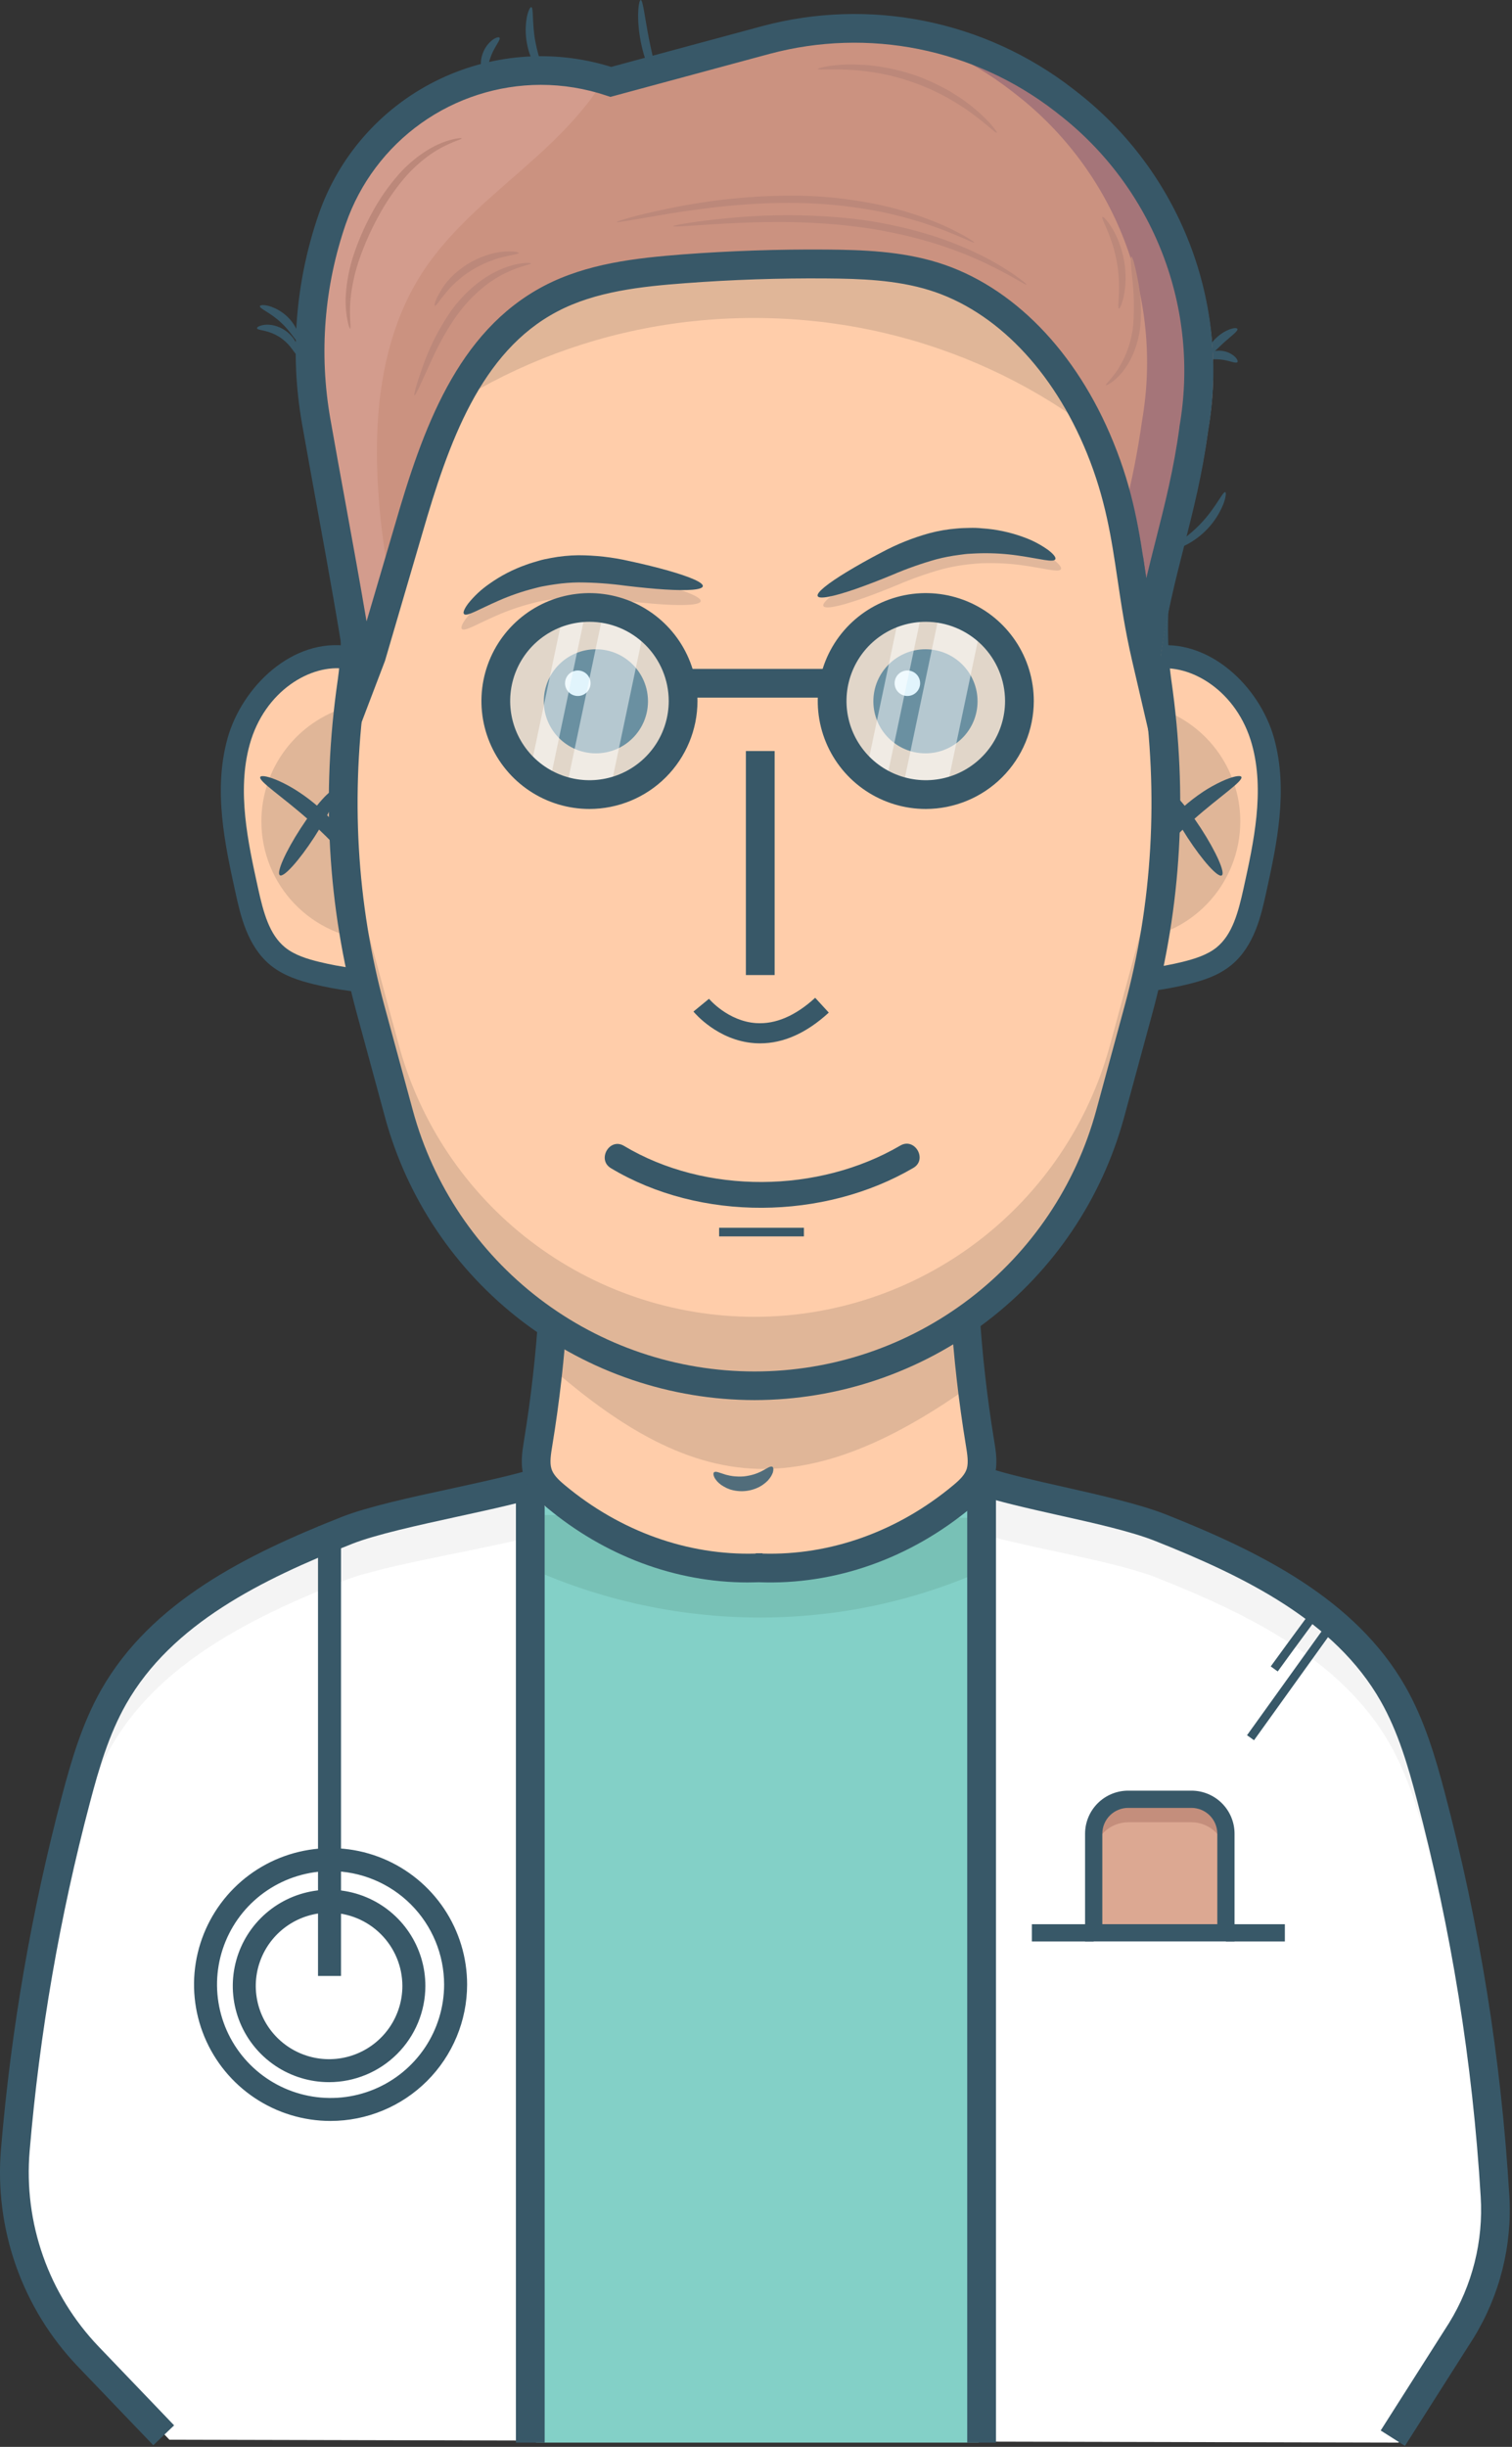 <svg width="251" height="406" viewBox="0 0 251 406" fill="none" xmlns="http://www.w3.org/2000/svg">
  <rect x="0" y="0" width="251" height="406" fill="#333333" stroke="none"/>
  <g clip-path="url(#clip0_7_906)">
    <path
      d="M243.522 387.443L232.17 405.289L28.125 404.813L15.594 391.741C11.259 387.21 7.938 381.809 5.853 375.898C3.767 369.987 2.964 363.7 3.498 357.455C5.153 337.758 8.533 318.242 13.6 299.133C15.141 293.325 16.864 287.497 19.837 282.269C27.825 268.24 43.481 260.621 58.489 254.664C65.394 251.924 82.677 249.356 91.152 246.963C91.74 247.706 92.413 248.377 93.156 248.965C102.91 257.104 114.983 261.354 126.946 260.854C138.909 261.331 150.982 257.104 160.731 248.965C161.637 248.263 162.427 247.424 163.074 246.477C170.709 248.998 186.155 251.243 193.528 254.188C208.549 260.144 224.206 267.764 232.18 281.793C235.153 287.034 236.875 292.848 238.417 298.657C244.176 320.389 247.755 342.64 249.101 365.08C249.583 372.929 247.635 380.737 243.522 387.443Z"
      fill="white" />
    <path
      d="M12.168 306.759C13.71 300.95 15.432 295.123 18.405 289.895C26.393 275.866 42.05 268.247 57.057 262.29C63.962 259.55 81.246 256.981 89.721 254.589C90.309 255.332 90.981 256.004 91.725 256.591C101.478 264.73 113.551 268.98 125.514 268.48C137.477 268.957 149.55 264.73 159.299 256.591C160.205 255.889 160.996 255.05 161.642 254.103C169.277 256.624 184.724 258.868 192.096 261.813C207.118 267.77 222.774 275.39 230.748 289.419C233.721 294.66 235.444 300.474 236.985 306.283C242.517 327.185 246.032 348.567 247.483 370.137C247.723 367.976 247.779 365.798 247.65 363.628C246.304 341.188 242.725 318.937 236.966 297.205C235.425 291.396 233.702 285.568 230.729 280.341C222.741 266.312 207.084 258.692 192.077 252.736C184.704 249.805 169.248 247.546 161.623 245.025C160.977 245.972 160.187 246.811 159.28 247.513C149.531 255.652 137.458 259.903 125.495 259.402C113.532 259.879 101.459 255.652 91.706 247.513C90.962 246.926 90.29 246.254 89.701 245.511C81.227 247.894 63.933 250.472 57.038 253.212C42.021 259.169 26.365 266.788 18.386 280.817C15.413 286.059 13.691 291.873 12.149 297.681C7.088 316.799 3.714 336.322 2.066 356.027C1.835 358.772 1.858 361.532 2.138 364.271C3.816 344.848 7.172 325.606 12.168 306.759Z"
      fill="#F4F4F4" />
    <path
      d="M233.229 405.834L229.202 403.279L240.554 385.434C244.424 379.16 246.258 371.844 245.803 364.49C244.463 342.208 240.908 320.114 235.191 298.534C233.759 293.088 232.094 287.341 229.188 282.237C221.624 268.952 206.707 261.613 191.719 255.666C187.797 254.108 181.584 252.707 175.576 251.377C170.494 250.234 165.693 249.152 162.181 247.97L163.703 243.453C166.977 244.553 171.663 245.611 176.626 246.726C182.829 248.123 189.209 249.586 193.48 251.258C209.279 257.529 225.046 265.339 233.339 279.902C236.527 285.501 238.35 291.815 239.81 297.333C245.6 319.215 249.198 341.617 250.551 364.209C251.069 372.549 248.99 380.845 244.601 387.959L233.229 405.834Z"
      fill="#385868" />
    <path
      d="M25.448 405.728L12.917 392.657C8.35 387.881 4.851 382.19 2.653 375.961C0.455 369.732 -0.393 363.108 0.167 356.527C1.837 336.692 5.24 317.039 10.336 297.795C11.796 292.296 13.614 285.963 16.806 280.364C25.1 265.801 40.861 257.967 56.666 251.72C60.927 250.028 68.118 248.456 75.095 246.955C80.711 245.725 86.017 244.572 89.305 243.462L90.828 247.979C87.292 249.166 81.866 250.362 76.116 251.611C69.335 253.093 62.325 254.627 58.427 256.171C43.424 262.089 28.521 269.433 20.953 282.718C18.047 287.822 16.391 293.569 14.95 299.015C9.925 317.988 6.568 337.362 4.92 356.918C4.418 362.826 5.179 368.774 7.154 374.366C9.128 379.958 12.271 385.068 16.372 389.355L28.903 402.426L25.448 405.728Z"
      fill="#385868" />
    <path d="M220.579 269.022L207.013 287.916L208.176 288.749L221.743 269.855L220.579 269.022Z" fill="#385868" />
    <path
      d="M212.109 277.337L210.95 276.499C213.231 273.354 214.233 272 215.201 270.685C216.17 269.37 217.167 268.026 219.439 264.891L220.598 265.729C218.322 268.865 217.32 270.223 216.351 271.533C215.383 272.844 214.385 274.197 212.109 277.337Z"
      fill="#385868" />
    <path d="M162.472 405.291V250.434L88.986 249.944V405.291H162.472Z" fill="#83D0C7" />
    <path d="M56.608 253.264H52.791V327.86H56.608V253.264Z" fill="#385868" />
    <path
      d="M54.628 345.481C51.467 345.481 48.376 344.545 45.747 342.791C43.118 341.037 41.069 338.544 39.859 335.627C38.65 332.71 38.333 329.5 38.95 326.404C39.567 323.307 41.089 320.462 43.325 318.23C45.56 315.997 48.409 314.477 51.509 313.861C54.611 313.245 57.825 313.561 60.746 314.769C63.667 315.978 66.163 318.023 67.92 320.649C69.676 323.274 70.614 326.36 70.614 329.518C70.609 333.75 68.923 337.807 65.926 340.8C62.929 343.793 58.866 345.476 54.628 345.481ZM54.628 317.366C52.222 317.366 49.869 318.079 47.868 319.414C45.867 320.75 44.307 322.647 43.386 324.868C42.465 327.088 42.224 329.531 42.694 331.888C43.163 334.245 44.322 336.411 46.024 338.11C47.726 339.81 49.894 340.967 52.254 341.436C54.615 341.905 57.062 341.664 59.285 340.744C61.508 339.825 63.409 338.267 64.746 336.269C66.083 334.271 66.797 331.921 66.797 329.518C66.793 326.296 65.51 323.208 63.228 320.93C60.947 318.652 57.855 317.37 54.628 317.366Z"
      fill="#385868" />
    <path
      d="M54.876 351.92C50.393 351.92 46.011 350.592 42.284 348.105C38.556 345.618 35.651 342.083 33.935 337.947C32.22 333.811 31.771 329.26 32.645 324.869C33.52 320.478 35.679 316.445 38.849 313.279C42.019 310.114 46.057 307.958 50.454 307.085C54.851 306.212 59.409 306.66 63.55 308.373C67.692 310.086 71.232 312.987 73.723 316.71C76.213 320.432 77.543 324.808 77.543 329.285C77.537 335.286 75.146 341.04 70.897 345.283C66.647 349.527 60.886 351.913 54.876 351.92ZM54.876 310.462C51.148 310.462 47.504 311.566 44.404 313.634C41.305 315.703 38.889 318.642 37.462 322.082C36.036 325.521 35.662 329.306 36.39 332.957C37.117 336.608 38.912 339.962 41.548 342.594C44.184 345.227 47.543 347.02 51.199 347.746C54.855 348.472 58.645 348.1 62.09 346.675C65.534 345.25 68.478 342.837 70.549 339.742C72.62 336.647 73.725 333.008 73.725 329.285C73.72 324.294 71.732 319.51 68.199 315.981C64.665 312.452 59.874 310.467 54.876 310.462Z"
      fill="#385868" />
    <path
      d="M203.51 303.313V319.749H181.56V303.309C181.56 301.792 182.163 300.338 183.237 299.265C184.311 298.193 185.767 297.59 187.286 297.59H197.784C198.537 297.59 199.282 297.739 199.976 298.026C200.672 298.314 201.303 298.735 201.835 299.267C202.367 299.799 202.788 300.429 203.076 301.124C203.363 301.818 203.511 302.562 203.51 303.313Z"
      fill="#DCA892" />
    <path
      d="M197.784 297.596H187.286C185.767 297.596 184.311 298.199 183.237 299.271C182.163 300.343 181.56 301.798 181.56 303.315V308.08C181.56 306.563 182.163 305.109 183.237 304.036C184.311 302.964 185.767 302.361 187.286 302.361H197.784C199.303 302.361 200.759 302.964 201.833 304.036C202.907 305.109 203.51 306.563 203.51 308.08V303.315C203.51 301.798 202.907 300.343 201.833 299.271C200.759 298.199 199.303 297.596 197.784 297.596Z"
      fill="#C48E7C" />
    <path d="M213.293 319.278H203.51V322.137H213.293V319.278Z" fill="#385868" />
    <path d="M181.56 319.278H171.3V322.137H181.56V319.278Z" fill="#385868" />
    <path
      d="M204.942 322.131H180.128V304.262C180.128 302.366 180.882 300.548 182.224 299.207C183.567 297.867 185.388 297.114 187.286 297.114H197.784C199.682 297.114 201.503 297.867 202.846 299.207C204.188 300.548 204.942 302.366 204.942 304.262V322.131ZM182.991 319.272H202.079V304.262C202.079 303.124 201.626 302.033 200.821 301.229C200.015 300.425 198.923 299.973 197.784 299.973H187.286C186.147 299.973 185.055 300.425 184.249 301.229C183.444 302.033 182.991 303.124 182.991 304.262V319.272Z"
      fill="#385868" />
    <path
      d="M161.041 251.85V261.504C151.685 265.372 141.746 267.645 131.637 268.228C117.546 269.055 103.451 266.673 90.417 261.261V251.373L161.041 251.85Z"
      fill="#78C1B6" />
    <path
      d="M191.562 110.039C199.798 108.729 207.447 115.915 209.695 123.944C211.942 131.974 210.139 140.494 208.354 148.628C207.471 152.646 206.407 156.972 203.224 159.588C201.396 161.085 199.077 161.833 196.777 162.39C192.942 163.329 189.015 163.844 185.067 163.925"
      fill="#FFCDAA" />
    <path
      d="M205.896 136.286C205.897 141.391 203.921 146.297 200.383 149.98C196.844 153.663 192.016 155.837 186.909 156.047L191.586 117.277C195.711 118.469 199.338 120.968 201.919 124.396C204.5 127.824 205.896 131.997 205.896 136.286Z"
      fill="#E0B698" />
    <path
      d="M185.105 164.878L185.029 161.066C188.828 160.991 192.608 160.5 196.3 159.603C198.209 159.126 200.399 158.478 201.983 157.182C204.584 155.047 205.548 151.44 206.464 147.289C208.115 139.784 209.981 131.278 207.829 123.52C205.357 114.604 197.612 110.073 191.858 110.992L191.256 107.228C200.728 105.722 209.146 113.985 211.508 122.505C213.894 131.173 211.938 140.17 210.191 148.109C209.37 151.854 208.239 156.982 204.408 160.132C202.232 161.919 199.545 162.743 197.202 163.31C193.24 164.273 189.183 164.798 185.105 164.878Z"
      fill="#385868" />
    <path
      d="M196.343 133.981C195.274 134.945 194.276 135.985 193.356 137.092C192.609 137.993 191.931 138.949 191.328 139.951C190.307 141.681 189.954 142.896 190.254 143.092C190.913 143.502 193.862 139.789 198.147 135.982C202.432 132.175 206.412 129.611 206.073 128.91C205.911 128.586 204.641 128.81 202.833 129.639C201.767 130.13 200.74 130.7 199.76 131.345C198.559 132.141 197.417 133.022 196.343 133.981Z"
      fill="#385868" />
    <path
      d="M202.82 145.256C203.446 144.851 201.9 141.359 199.368 137.456C196.836 133.553 194.276 130.718 193.65 131.123C193.024 131.528 194.569 135.02 197.101 138.923C199.634 142.826 202.194 145.661 202.82 145.256Z"
      fill="#385868" />
    <path
      d="M57.739 110.039C49.503 108.729 41.854 115.915 39.606 123.944C37.359 131.974 39.163 140.494 40.947 148.628C41.83 152.646 42.894 156.972 46.077 159.588C47.905 161.085 50.224 161.833 52.524 162.39C56.353 163.328 60.273 163.842 64.215 163.925"
      fill="#FFCDAA" />
    <path
      d="M43.391 136.286C43.39 141.391 45.366 146.297 48.904 149.98C52.443 153.663 57.271 155.837 62.378 156.047L57.701 117.277C53.576 118.469 49.949 120.968 47.368 124.396C44.787 127.824 43.391 131.997 43.391 136.286Z"
      fill="#E0B698" />
    <path
      d="M64.181 164.879C60.102 164.798 56.044 164.271 52.08 163.306C49.737 162.735 47.05 161.915 44.874 160.128C41.057 156.983 39.912 151.851 39.091 148.105C37.349 140.166 35.369 131.17 37.774 122.502C40.16 113.981 48.554 105.718 58.026 107.224L57.425 110.989C51.67 110.074 43.925 114.601 41.453 123.517C39.301 131.27 41.172 139.78 42.818 147.286C43.729 151.436 44.698 155.043 47.299 157.178C48.883 158.479 51.064 159.132 52.982 159.599C56.674 160.498 60.454 160.991 64.253 161.067L64.181 164.879Z"
      fill="#385868" />
    <path
      d="M52.968 133.981C54.037 134.945 55.035 135.985 55.955 137.092C56.702 137.993 57.38 138.949 57.983 139.951C59.004 141.681 59.357 142.896 59.057 143.092C58.398 143.502 55.449 139.789 51.164 135.982C46.879 132.175 42.87 129.616 43.209 128.92C43.371 128.596 44.641 128.82 46.449 129.649C47.515 130.139 48.543 130.71 49.522 131.355C50.733 132.146 51.884 133.024 52.968 133.981Z"
      fill="#385868" />
    <path
      d="M52.182 138.895C54.714 134.993 56.259 131.501 55.633 131.096C55.007 130.691 52.447 133.526 49.915 137.429C47.383 141.331 45.837 144.824 46.463 145.228C47.089 145.634 49.649 142.798 52.182 138.895Z"
      fill="#385868" />
    <path
      d="M159.938 195.923C159.402 210.475 160.32 225.045 162.677 239.415C162.949 241.064 163.236 242.803 162.754 244.385C162.277 246.044 161.007 247.211 159.786 248.231C149.875 256.499 137.573 260.744 125.428 260.096H126.574C114.424 260.744 102.123 256.499 92.216 248.231C90.995 247.211 89.749 246.039 89.248 244.385C88.771 242.803 89.057 241.05 89.324 239.415C91.682 225.045 92.6 210.475 92.063 195.923"
      fill="#FFCDAA" />
    <path
      d="M161.723 229.528C160.107 230.662 158.474 231.774 156.823 232.863C147.026 239.235 136.046 244.343 124.727 243.676C111.915 242.923 100.705 235.041 90.446 226.044C90.624 220.939 90.616 215.831 90.422 210.719H161.594C161.353 216.975 161.395 223.244 161.723 229.528Z"
      fill="#E0B698" />
    <path
      d="M124.107 262.566C112.177 262.566 100.395 258.186 90.704 250.081C89.167 248.799 87.65 247.303 86.981 245.091C86.342 242.98 86.686 240.889 86.981 239.049C89.314 224.834 90.222 210.423 89.692 196.028L94.464 195.852C95.004 210.562 94.075 225.29 91.691 239.816C91.462 241.213 91.214 242.675 91.543 243.71C91.835 244.663 92.608 245.458 93.757 246.416C102.967 254.103 114.186 258.105 125.443 257.777V257.729H126.588V257.777C137.85 258.115 149.063 254.103 158.273 246.416C159.423 245.463 160.182 244.667 160.487 243.71C160.807 242.656 160.568 241.213 160.339 239.816C157.95 225.29 157.017 210.563 157.553 195.852L162.324 196.028C161.794 210.423 162.702 224.834 165.035 239.049C165.34 240.893 165.684 242.98 165.035 245.091C164.367 247.303 162.849 248.794 161.313 250.081C151.087 258.615 138.57 263.018 126.001 262.532C125.371 262.537 124.736 262.566 124.107 262.566Z"
      fill="#385868" />
    <path
      d="M123.486 244.972C124.082 244.905 124.67 244.782 125.242 244.605C125.495 244.505 125.758 244.434 125.977 244.319C126.087 244.267 126.211 244.229 126.311 244.172L126.612 244.015C127.38 243.609 127.9 243.209 128.215 243.376C128.363 243.457 128.416 243.667 128.368 244.01C128.343 244.214 128.282 244.413 128.187 244.596C128.079 244.843 127.939 245.076 127.771 245.287C127.679 245.405 127.579 245.527 127.471 245.654C127.353 245.776 127.229 245.892 127.099 246.002C126.813 246.249 126.503 246.466 126.173 246.65C125.415 247.061 124.581 247.316 123.721 247.398C122.862 247.48 121.995 247.387 121.172 247.126C120.813 247.003 120.467 246.844 120.141 246.65C119.992 246.567 119.847 246.476 119.707 246.378C119.577 246.277 119.454 246.177 119.34 246.078C119.134 245.902 118.953 245.7 118.8 245.477C118.672 245.316 118.574 245.134 118.509 244.939C118.395 244.61 118.409 244.396 118.538 244.286C118.815 244.062 119.402 244.358 120.237 244.61L120.561 244.71C120.671 244.744 120.8 244.758 120.919 244.791C121.153 244.863 121.425 244.882 121.692 244.934C122.288 245.003 122.888 245.016 123.486 244.972Z"
      fill="#516D7B" />
    <path
      d="M125.538 39.495C133.474 39.914 142.688 40.143 150.605 39.242C157.338 38.475 165.087 33.958 171.739 36.34C174.822 37.441 177.346 39.933 179.665 42.487C184.523 47.834 188.98 53.924 191.323 61.115C196.639 77.469 190.135 95.825 192.53 113.056L192.564 113.29C195.243 131.403 194.181 149.873 189.443 167.561L184.738 184.864C181.218 197.804 173.531 209.228 162.864 217.372C152.197 225.517 139.142 229.929 125.715 229.929C112.287 229.929 99.232 225.517 88.565 217.372C77.898 209.228 70.212 197.804 66.691 184.864L61.986 167.561C57.25 149.868 56.191 131.393 58.875 113.275L58.908 113.042C61.294 95.82 54.8 77.465 60.116 61.101C62.459 53.896 66.921 47.825 71.773 42.473C74.093 39.919 76.622 37.432 79.7 36.326C86.352 33.943 94.101 38.461 100.834 39.228C108.751 40.129 117.97 39.9 125.901 39.481"
      fill="#FFCDAA" />
    <path
      d="M191.643 97.34C192.082 88.286 193.427 79.147 192.869 70.355C192.425 79.299 191.094 88.434 191.643 97.34Z"
      fill="#E0B698" />
    <path
      d="M57.634 70.355C57.071 79.147 58.422 88.282 58.861 97.34C59.41 88.434 58.078 79.299 57.634 70.355Z"
      fill="#E0B698" />
    <path
      d="M188.966 156.124L184.261 173.427C180.741 186.367 173.054 197.79 162.387 205.935C151.72 214.079 138.665 218.492 125.238 218.492C111.81 218.492 98.755 214.079 88.088 205.935C77.421 197.79 69.735 186.367 66.214 173.427L61.509 156.124C58.892 146.447 57.398 136.502 57.057 126.484C56.569 139.69 58.069 152.894 61.509 165.655L66.214 182.957C69.735 195.897 77.421 207.321 88.088 215.465C98.755 223.61 111.81 228.022 125.238 228.022C138.665 228.022 151.72 223.61 162.387 215.465C173.054 207.321 180.741 195.897 184.261 182.957L188.966 165.655C192.405 152.894 193.906 139.69 193.418 126.484C193.077 136.502 191.584 146.447 188.966 156.124Z"
      fill="#E0B698" />
    <path
      d="M192.063 80.938C175.452 63.612 151.631 52.761 125.171 52.761C98.582 52.761 74.66 63.721 58.045 81.181C58.002 75.635 58.489 70.183 60.192 64.941C62.535 57.736 66.997 51.661 71.855 46.319C74.174 43.765 76.703 41.273 79.781 40.172C86.433 37.789 94.177 42.307 100.915 43.074C108.779 43.97 117.927 43.751 125.82 43.336C137.315 43.965 148.997 44.556 160.177 41.387C160.759 41.22 161.341 41.044 161.919 40.858C163.768 40.271 165.723 40.091 167.649 40.331C169.575 40.57 171.426 41.223 173.075 42.245C174.952 43.5 176.701 44.937 178.296 46.533C181.025 49.226 183.903 51.97 185.974 55.43C190.397 62.816 191.943 72.147 192.063 80.938Z"
      fill="#E0B698" />
    <path
      d="M95.709 99.117C94.417 99.131 93.127 99.231 91.849 99.417C91.224 99.493 90.622 99.617 90.021 99.717C89.42 99.817 88.847 99.96 88.284 100.118C86.269 100.631 84.302 101.312 82.4 102.152C79.108 103.582 77.118 104.845 76.674 104.359C76.469 104.135 76.698 103.515 77.371 102.615C78.357 101.383 79.516 100.3 80.811 99.398C82.73 98.024 84.837 96.932 87.067 96.158C87.692 95.919 88.356 95.743 89.028 95.538C89.701 95.333 90.408 95.19 91.128 95.062C92.615 94.778 94.124 94.627 95.638 94.609C98.48 94.611 101.313 94.93 104.084 95.562C106.56 96.091 108.727 96.634 110.559 97.153C114.214 98.192 116.424 99.141 116.319 99.751C116.214 100.361 113.818 100.523 110.025 100.289C108.116 100.175 105.868 99.946 103.416 99.655C100.862 99.306 98.287 99.126 95.709 99.117Z"
      fill="#E1B79B" />
    <path
      d="M156.369 94.452C157.624 94.121 158.899 93.874 160.187 93.713C160.807 93.618 161.423 93.58 162.029 93.518C162.635 93.456 163.226 93.437 163.809 93.442C165.884 93.402 167.959 93.534 170.012 93.837C173.567 94.347 175.824 95.029 176.125 94.438C176.263 94.166 175.877 93.632 174.989 92.942C173.71 92.016 172.303 91.279 170.814 90.754C168.597 89.94 166.275 89.449 163.918 89.296C163.25 89.234 162.563 89.239 161.862 89.225C161.16 89.21 160.43 89.253 159.714 89.329C158.206 89.453 156.711 89.71 155.248 90.097C152.508 90.854 149.863 91.915 147.36 93.261C145.117 94.428 143.175 95.529 141.543 96.516C138.298 98.488 136.423 99.989 136.685 100.552C136.948 101.114 139.305 100.633 142.889 99.394C144.678 98.779 146.802 97.964 149.092 97.011C151.458 95.999 153.89 95.144 156.369 94.452Z"
      fill="#E1B79B" />
    <path
      d="M154.332 88.458C155.795 88.073 157.29 87.818 158.798 87.695C159.528 87.619 160.23 87.61 160.945 87.591C161.661 87.572 162.334 87.591 163.002 87.662C165.352 87.814 167.667 88.302 169.878 89.111C171.368 89.636 172.774 90.373 174.054 91.298C174.941 91.984 175.328 92.523 175.189 92.794C174.889 93.385 172.632 92.704 169.077 92.194C167.023 91.891 164.948 91.758 162.873 91.798C162.291 91.798 161.699 91.851 161.093 91.875C160.487 91.898 159.872 91.975 159.251 92.07C157.964 92.23 156.688 92.475 155.434 92.804C152.951 93.5 150.516 94.36 148.147 95.377C145.861 96.33 143.738 97.131 141.944 97.76C138.351 98.994 135.998 99.475 135.74 98.913C135.483 98.351 137.353 96.85 140.598 94.877C142.23 93.89 144.172 92.79 146.415 91.622C148.927 90.275 151.582 89.213 154.332 88.458Z"
      fill="#385868" />
    <path
      d="M96.062 96.639C94.77 96.654 93.481 96.754 92.202 96.94C91.577 97.016 90.976 97.14 90.374 97.24C89.773 97.34 89.201 97.483 88.637 97.64C86.623 98.154 84.655 98.834 82.754 99.675C79.461 101.105 77.471 102.367 77.027 101.881C76.822 101.657 77.051 101.038 77.724 100.137C78.71 98.905 79.869 97.822 81.165 96.921C83.083 95.546 85.19 94.455 87.421 93.68C88.046 93.442 88.709 93.266 89.382 93.061C90.055 92.856 90.761 92.713 91.481 92.584C92.968 92.301 94.477 92.15 95.991 92.132C98.833 92.133 101.666 92.453 104.437 93.085C106.914 93.614 109.08 94.157 110.912 94.676C114.568 95.715 116.777 96.663 116.672 97.273C116.567 97.883 114.172 98.045 110.378 97.812C108.469 97.697 106.222 97.469 103.769 97.178C101.215 96.829 98.64 96.649 96.062 96.639Z"
      fill="#385868" />
    <path
      d="M125.252 232.311C111.308 232.287 97.758 227.693 86.683 219.234C75.607 210.775 67.618 198.92 63.943 185.488L59.238 168.185C54.399 150.439 53.33 131.85 56.05 112.937L56.084 112.713C57.081 105.565 56.465 97.964 55.869 90.621C55.053 80.557 54.213 70.13 57.386 60.376C59.496 53.895 63.356 47.7 69.55 40.886C72.055 38.122 74.89 35.363 78.435 34.095C83.508 32.275 88.99 33.862 93.815 35.263C96.045 35.984 98.33 36.523 100.648 36.874C108.894 37.827 118.571 37.469 125.185 37.121H125.319C131.932 37.469 141.615 37.812 149.856 36.874C152.173 36.523 154.459 35.984 156.689 35.263C161.508 33.862 166.977 32.275 172.064 34.095C175.605 35.363 178.434 38.122 180.959 40.886C187.162 47.7 191.013 53.895 193.122 60.376C196.3 70.145 195.456 80.557 194.64 90.621C194.043 97.969 193.427 105.565 194.425 112.717L194.458 112.941C197.178 131.85 196.114 150.439 191.285 168.185L186.58 185.488C182.904 198.922 174.912 210.78 163.832 219.24C152.753 227.699 139.199 232.291 125.252 232.311ZM83.469 38.032C82.305 38.021 81.147 38.213 80.048 38.599C77.629 39.466 75.515 41.424 73.081 44.102C67.355 50.402 63.814 56.044 61.925 61.863C59.061 70.726 59.81 80.209 60.627 90.254C61.242 97.879 61.877 105.717 60.813 113.389L60.779 113.632C58.15 131.898 59.181 149.848 63.833 166.956L68.538 184.258C71.921 196.692 79.308 207.669 89.559 215.495C99.809 223.321 112.354 227.561 125.257 227.561C138.16 227.561 150.704 223.321 160.954 215.495C171.205 207.669 178.592 196.692 181.975 184.258L186.68 166.956C191.333 149.839 192.363 131.902 189.734 113.637L189.701 113.389C188.632 105.722 189.271 97.859 189.887 90.259C190.698 80.218 191.466 70.721 188.589 61.867C186.68 56.049 183.154 50.407 177.432 44.107C174.999 41.429 172.885 39.471 170.465 38.603C166.834 37.303 162.558 38.546 158.03 39.857C155.538 40.656 152.985 41.247 150.395 41.625C141.877 42.578 132.028 42.258 125.247 41.906C118.466 42.258 108.622 42.592 100.099 41.625C97.51 41.248 94.956 40.656 92.464 39.857C89.31 38.918 86.261 38.032 83.469 38.032Z"
      fill="#385868" />
    <path
      d="M106.369 6.924C105.611 3.112 105.992 -0.014 106.369 4.88385e-05C106.746 0.014 107.047 3.021 107.772 6.648C108.498 10.274 109.376 13.171 108.994 13.319C108.612 13.467 107.109 10.717 106.369 6.924Z"
      fill="#385868" />
    <path
      d="M80.196 8.711C80.526 7.869 81.082 7.133 81.804 6.586C82.372 6.186 82.816 6.11 82.925 6.257C83.154 6.596 82.143 7.654 81.527 9.25C80.912 10.846 80.859 12.29 80.463 12.376C80.277 12.409 80.014 12.047 79.886 11.366C79.742 10.469 79.849 9.551 80.196 8.711Z"
      fill="#385868" />
    <path
      d="M87.463 7.125C87.2 5.708 87.2 4.254 87.463 2.836C87.688 1.759 88.012 1.149 88.198 1.187C88.604 1.273 88.303 3.827 88.862 6.858C89.42 9.889 90.537 12.19 90.183 12.41C90.021 12.51 89.506 12.047 88.928 11.114C88.201 9.884 87.704 8.533 87.463 7.125Z"
      fill="#385868" />
    <path
      d="M199.464 86.728C201.85 84.192 203 81.524 203.396 81.662C203.572 81.724 203.515 82.496 203.081 83.649C201.864 86.66 199.574 89.114 196.653 90.54C195.532 91.059 194.744 91.174 194.692 91.016C194.52 90.621 197.102 89.277 199.464 86.728Z"
      fill="#385868" />
    <path
      d="M202.804 58.212C203.594 58.297 204.34 58.619 204.942 59.136C205.391 59.546 205.524 59.928 205.419 60.09C205.138 60.38 204.059 59.799 202.656 59.656C201.253 59.513 200.075 59.775 199.869 59.422C199.779 59.256 199.998 58.917 200.533 58.627C201.231 58.264 202.023 58.12 202.804 58.212Z"
      fill="#385868" />
    <path
      d="M202.017 55.963C202.663 55.365 203.422 54.901 204.25 54.6C204.894 54.386 205.338 54.395 205.414 54.572C205.567 54.948 204.307 55.801 202.981 57.021C201.654 58.241 200.666 59.404 200.309 59.208C200.142 59.113 200.175 58.67 200.447 58.055C200.825 57.26 201.359 56.549 202.017 55.963Z"
      fill="#385868" />
    <path
      d="M46.621 53.5C44.918 51.894 43.057 51.199 43.147 50.798C43.19 50.617 43.748 50.546 44.612 50.765C45.725 51.087 46.747 51.664 47.598 52.45C48.449 53.236 49.104 54.209 49.513 55.292C49.799 56.13 49.771 56.693 49.594 56.75C49.193 56.874 48.358 55.073 46.621 53.5Z"
      fill="#385868" />
    <path
      d="M46.492 55.982C46.062 55.707 45.609 55.471 45.137 55.276C44.745 55.121 44.341 54.995 43.93 54.9C43.214 54.733 42.713 54.681 42.67 54.476C42.627 54.271 43.099 53.999 43.992 53.89C44.512 53.846 45.036 53.89 45.543 54.019C46.795 54.337 47.901 55.073 48.678 56.106C48.991 56.522 49.233 56.987 49.394 57.483C49.656 58.336 49.537 58.912 49.36 58.912C49.184 58.912 48.912 58.507 48.482 57.912C48.236 57.574 47.964 57.255 47.671 56.959C47.308 56.598 46.913 56.272 46.492 55.982Z"
      fill="#385868" />
    <path
      d="M200.561 71.244C198.653 85.34 194.535 94.952 192.64 109.047C189.577 95.89 190.135 86.808 185.005 74.261C179.875 61.714 170.551 49.958 157.376 45.86C151.65 44.078 145.513 43.849 139.491 43.801C131.618 43.741 123.752 44.006 115.894 44.597C108.307 45.169 100.476 46.027 93.762 49.548C79.924 56.815 74.465 73.079 70.194 87.818C68.324 94.275 65.9 102.409 64.019 108.866L62.402 113.117C60.493 100.251 57.425 84.463 54.857 69.862C52.877 58.631 53.8 47.081 57.539 36.306C60.7 27.206 67.325 19.717 75.978 15.462C84.631 11.207 94.614 10.53 103.764 13.575L129.532 6.623C137.983 4.341 146.849 4.053 155.43 5.781C164.011 7.508 172.073 11.204 178.978 16.578L179.627 17.083C187.707 23.366 193.923 31.726 197.61 41.267C201.298 50.807 202.318 61.17 200.561 71.244Z"
      fill="#CB9280" />
    <path opacity="0.5"
      d="M177.718 16.611L177.069 16.106C167.512 8.673 155.815 4.507 143.705 4.222C152.562 5.876 160.893 9.625 168.003 15.153L168.652 15.658C176.731 21.942 182.946 30.301 186.634 39.84C190.321 49.38 191.342 59.741 189.586 69.815C188.87 74.917 187.866 79.975 186.58 84.964C188.245 92.526 188.656 99.603 190.741 108.566C192.65 94.471 196.768 84.859 198.662 70.764C200.416 60.689 199.393 50.328 195.704 40.79C192.015 31.251 185.798 22.893 177.718 16.611Z"
      fill="#805872" />
    <path
      d="M100.467 12.889C97.484 17.879 93.247 22.239 88.89 26.165C82.238 32.174 74.951 37.735 70.084 45.269C63.327 55.705 61.972 68.776 62.774 81.18C63.18 87.663 64.109 94.103 65.551 100.437C64.687 103.382 63.838 106.27 63.079 108.886L61.461 113.141C59.553 100.251 56.484 84.488 53.917 69.887C51.936 58.656 52.859 47.105 56.599 36.33C59.611 27.624 65.802 20.375 73.936 16.032C82.069 11.688 91.544 10.571 100.467 12.904V12.889Z"
      fill="#D39C8D" />
    <path
      d="M98.921 124.998C103.696 124.998 107.567 121.132 107.567 116.363C107.567 111.594 103.696 107.728 98.921 107.728C94.146 107.728 90.274 111.594 90.274 116.363C90.274 121.132 94.146 124.998 98.921 124.998Z"
      fill="#385868" />
    <path
      d="M153.63 124.998C158.406 124.998 162.277 121.132 162.277 116.363C162.277 111.594 158.406 107.728 153.63 107.728C148.855 107.728 144.983 111.594 144.983 116.363C144.983 121.132 148.855 124.998 153.63 124.998Z"
      fill="#385868" />
    <path
      d="M150.628 115.482C151.799 115.482 152.747 114.534 152.747 113.366C152.747 112.198 151.799 111.25 150.628 111.25C149.458 111.25 148.51 112.198 148.51 113.366C148.51 114.534 149.458 115.482 150.628 115.482Z"
      fill="white" />
    <path
      d="M95.919 115.482C97.089 115.482 98.038 114.534 98.038 113.366C98.038 112.198 97.089 111.25 95.919 111.25C94.749 111.25 93.8 112.198 93.8 113.366C93.8 114.534 94.749 115.482 95.919 115.482Z"
      fill="white" />
    <path
      d="M59.004 122.525L57.668 113.471C56.365 104.636 54.466 94.224 52.634 84.155C51.799 79.576 50.935 74.834 50.133 70.283C48.091 58.653 49.047 46.694 52.91 35.535C56.236 25.961 63.164 18.057 72.225 13.497C81.287 8.936 91.77 8.078 101.455 11.103L126.536 4.332C135.345 1.977 144.58 1.688 153.52 3.487C162.46 5.286 170.862 9.124 178.072 14.701L178.721 15.206C187.144 21.743 193.626 30.446 197.471 40.383C201.316 50.319 202.38 61.113 200.547 71.608C199.593 78.756 198.037 84.851 196.539 90.731C195.074 96.492 193.556 102.449 192.631 109.363L190.875 122.277L187.93 109.601C186.78 104.655 186.136 100.328 185.516 96.139C184.499 89.297 183.54 82.835 180.424 75.172C174.808 61.41 165.283 51.56 154.293 48.149C148.749 46.428 142.76 46.242 137.115 46.199C129.341 46.138 121.473 46.404 113.733 46.99C106.479 47.534 98.864 48.344 92.536 51.675C79.743 58.375 74.441 73.538 70.113 88.491C69.159 91.722 68.099 95.372 67.026 99.022C65.952 102.673 64.897 106.313 63.943 109.539L63.881 109.725L59.004 122.525ZM89.773 14.077C82.655 14.092 75.719 16.316 69.922 20.441C64.126 24.566 59.757 30.389 57.42 37.102C53.821 47.495 52.931 58.632 54.834 69.464C55.63 74.005 56.494 78.737 57.329 83.307C58.536 89.935 59.772 96.711 60.851 103.102L62.445 97.688C63.518 94.048 64.592 90.402 65.527 87.205C70.147 71.227 75.873 55.03 90.279 47.453C97.437 43.702 105.587 42.816 113.341 42.211C121.224 41.62 129.232 41.348 137.134 41.41C143.151 41.458 149.541 41.663 155.711 43.574C168.065 47.41 178.682 58.265 184.819 73.352C188.159 81.529 189.157 88.267 190.216 95.406L190.292 95.935C190.808 93.752 191.347 91.646 191.881 89.54C193.346 83.778 194.864 77.822 195.79 70.907V70.817C197.484 61.168 196.513 51.241 192.982 42.102C189.451 32.964 183.493 24.958 175.748 18.947L175.127 18.461C168.506 13.336 160.787 9.81 152.575 8.156C144.363 6.503 135.879 6.768 127.786 8.93L101.326 16.078L100.643 15.85C97.139 14.679 93.469 14.08 89.773 14.077Z"
      fill="#385868" />
    <path opacity="0.4"
      d="M97.852 131.841C106.438 131.841 113.399 124.89 113.399 116.316C113.399 107.742 106.438 100.791 97.852 100.791C89.266 100.791 82.305 107.742 82.305 116.316C82.305 124.89 89.266 131.841 97.852 131.841Z"
      fill="#B5E5F7" />
    <path opacity="0.5"
      d="M106.851 104.655L101.163 131.697C98.756 132.35 96.226 132.418 93.786 131.898L100.18 101.5C102.627 101.997 104.916 103.08 106.851 104.655Z"
      fill="white" />
    <path opacity="0.5"
      d="M97.117 101.977L90.813 131.902C89.649 131.432 88.546 130.82 87.53 130.082L93.376 102.329C94.455 102.098 95.555 101.981 96.659 101.981L97.117 101.977Z"
      fill="white" />
    <path
      d="M97.852 134.228C94.305 134.228 90.838 133.178 87.889 131.21C84.94 129.242 82.642 126.445 81.284 123.173C79.927 119.901 79.572 116.3 80.264 112.826C80.956 109.352 82.663 106.161 85.172 103.657C87.68 101.153 90.875 99.447 94.353 98.756C97.832 98.065 101.437 98.42 104.714 99.775C107.991 101.13 110.792 103.426 112.763 106.371C114.733 109.316 115.785 112.778 115.785 116.32C115.778 121.067 113.887 125.618 110.525 128.976C107.164 132.333 102.606 134.221 97.852 134.228ZM97.852 103.173C95.249 103.173 92.704 103.943 90.54 105.388C88.376 106.831 86.689 108.884 85.693 111.286C84.697 113.687 84.436 116.33 84.944 118.879C85.452 121.428 86.705 123.77 88.546 125.608C90.386 127.446 92.731 128.698 95.284 129.205C97.837 129.712 100.484 129.452 102.888 128.457C105.293 127.463 107.348 125.778 108.795 123.617C110.241 121.456 111.013 118.914 111.013 116.315C111.009 112.83 109.621 109.49 107.154 107.026C104.687 104.562 101.341 103.176 97.852 103.173Z"
      fill="#385868" />
    <path opacity="0.4"
      d="M153.682 131.841C162.268 131.841 169.229 124.89 169.229 116.316C169.229 107.742 162.268 100.791 153.682 100.791C145.096 100.791 138.136 107.742 138.136 116.316C138.136 124.89 145.096 131.841 153.682 131.841Z"
      fill="#B5E5F7" />
    <path opacity="0.5"
      d="M162.682 104.655L156.994 131.697C154.586 132.35 152.057 132.418 149.617 131.898L156.011 101.5C158.458 101.997 160.747 103.08 162.682 104.655Z"
      fill="white" />
    <path opacity="0.5"
      d="M152.948 101.977L146.644 131.902C145.48 131.432 144.377 130.82 143.361 130.082L149.207 102.329C150.286 102.098 151.386 101.981 152.49 101.981L152.948 101.977Z"
      fill="white" />
    <path
      d="M153.683 134.228C150.136 134.228 146.669 133.178 143.72 131.21C140.771 129.242 138.472 126.445 137.115 123.173C135.758 119.901 135.403 116.3 136.095 112.826C136.787 109.352 138.494 106.161 141.002 103.657C143.511 101.153 146.706 99.447 150.184 98.756C153.663 98.065 157.268 98.42 160.545 99.775C163.822 101.13 166.623 103.426 168.593 106.371C170.564 109.316 171.615 112.778 171.615 116.32C171.609 121.067 169.718 125.618 166.356 128.976C162.995 132.333 158.437 134.221 153.683 134.228ZM153.683 103.173C151.08 103.173 148.535 103.943 146.371 105.388C144.207 106.831 142.52 108.884 141.524 111.286C140.528 113.687 140.267 116.33 140.775 118.879C141.283 121.428 142.536 123.77 144.377 125.608C146.217 127.446 148.562 128.698 151.115 129.205C153.668 129.712 156.314 129.452 158.719 128.457C161.124 127.463 163.179 125.778 164.626 123.617C166.071 121.456 166.844 118.914 166.844 116.315C166.84 112.83 165.452 109.49 162.985 107.026C160.517 104.562 157.172 103.176 153.683 103.173Z"
      fill="#385868" />
    <path d="M138.136 110.988H113.866V115.753H138.136V110.988Z" fill="#385868" />
    <path d="M128.592 124.617H123.82V161.786H128.592V124.617Z" fill="#385868" />
    <path
      d="M101.416 193.831C116.262 202.728 136.766 202.475 151.626 193.779C154.012 192.382 151.85 188.675 149.459 190.076C135.893 198.015 117.14 198.248 103.583 190.128C101.197 188.699 99.045 192.411 101.416 193.831Z"
      fill="#385868" />
    <path d="M133.455 203.72H119.378V205.15H133.455V203.72Z" fill="#385868" />
    <path
      d="M142.149 36.358C146.098 36.849 149.999 37.669 153.811 38.808C156.929 39.738 159.962 40.93 162.878 42.372C164.843 43.343 166.733 44.458 168.533 45.708C169.797 46.599 170.441 47.137 170.398 47.223C170.279 47.404 167.492 45.417 162.511 43.173C159.593 41.866 156.583 40.775 153.506 39.908C149.736 38.849 145.892 38.073 142.006 37.588C133.722 36.563 126.12 36.792 120.647 37.083C115.174 37.373 111.776 37.717 111.752 37.531C111.752 37.45 112.578 37.264 114.1 37.021C115.622 36.778 117.836 36.482 120.585 36.225C127.757 35.496 134.986 35.541 142.149 36.358Z"
      fill="#BC887A" />
    <path
      d="M132.505 32.462C136.484 32.531 140.451 32.933 144.363 33.662C147.559 34.257 150.699 35.121 153.749 36.245C155.805 36.996 157.802 37.898 159.724 38.942C161.074 39.695 161.78 40.186 161.742 40.248C161.642 40.438 158.66 38.761 153.468 37.055C150.428 36.065 147.32 35.299 144.168 34.763C140.307 34.109 136.402 33.746 132.486 33.677C124.14 33.534 116.605 34.568 111.194 35.44C105.783 36.312 102.438 37.012 102.399 36.831C102.399 36.75 103.192 36.479 104.68 36.074C106.169 35.669 108.34 35.12 111.041 34.592C118.098 33.114 125.295 32.399 132.505 32.462Z"
      fill="#BC887A" />
    <path
      d="M61.743 35.335C62.975 33.034 64.469 30.884 66.195 28.926C67.619 27.323 69.272 25.939 71.101 24.818C72.336 24.07 73.673 23.503 75.071 23.136C76.064 22.912 76.627 22.874 76.641 22.95C76.703 23.169 74.47 23.57 71.564 25.542C69.882 26.714 68.359 28.1 67.035 29.664C65.415 31.599 63.999 33.694 62.807 35.916C61.591 38.134 60.557 40.446 59.715 42.831C59.031 44.771 58.551 46.777 58.283 48.816C58.106 50.194 58.055 51.584 58.131 52.971C58.174 53.958 58.231 54.515 58.131 54.529C58.031 54.544 57.849 54.02 57.654 53.024C57.391 51.61 57.312 50.169 57.42 48.735C57.573 46.607 57.985 44.506 58.646 42.478C59.452 40.005 60.489 37.614 61.743 35.335Z"
      fill="#BC887A" />
    <path
      d="M152.127 12.566C154.159 13.307 156.119 14.232 157.982 15.33C158.822 15.864 159.633 16.355 160.33 16.898C160.683 17.165 161.036 17.403 161.351 17.665L162.253 18.428C162.767 18.865 163.26 19.328 163.727 19.814C163.937 20.024 164.133 20.219 164.305 20.405L164.753 20.939C165.288 21.587 165.55 21.968 165.488 22.025C165.34 22.164 164.057 20.858 161.709 19.099L160.783 18.418C160.463 18.185 160.105 17.97 159.748 17.727C159.041 17.251 158.24 16.774 157.409 16.297C153.756 14.251 149.782 12.835 145.656 12.109C144.702 11.966 143.8 11.799 142.941 11.737C142.512 11.699 142.101 11.637 141.705 11.618L140.56 11.561C137.635 11.447 135.788 11.637 135.788 11.437C135.788 11.356 136.222 11.223 137.043 11.06L137.73 10.932C137.983 10.894 138.26 10.87 138.556 10.841C139.226 10.761 139.9 10.715 140.574 10.703H141.753C142.163 10.703 142.588 10.736 143.032 10.755C143.919 10.755 144.855 10.908 145.842 11.027C147.98 11.347 150.084 11.862 152.127 12.566Z"
      fill="#BC887A" />
    <path
      d="M74.999 51.407C76.216 49.753 77.651 48.27 79.265 46.999C80.586 45.957 82.05 45.112 83.612 44.488C84.661 44.065 85.762 43.786 86.886 43.659C87.678 43.583 88.122 43.626 88.127 43.702C88.155 43.911 86.414 44.088 83.956 45.279C82.527 45.98 81.189 46.852 79.972 47.876C78.48 49.133 77.142 50.561 75.987 52.132C73.525 55.501 71.974 59.017 70.829 61.543C69.683 64.069 68.972 65.655 68.81 65.593C68.648 65.531 69.097 63.864 70.032 61.224C71.211 57.732 72.884 54.426 74.999 51.407Z"
      fill="#BC887A" />
    <path
      d="M77.576 43.841C78.572 43.229 79.633 42.73 80.74 42.355C81.224 42.196 81.716 42.066 82.214 41.964C82.645 41.868 83.082 41.801 83.522 41.764C85.14 41.616 86.127 41.835 86.123 41.983C86.118 42.131 85.168 42.259 83.665 42.612C83.293 42.702 82.887 42.798 82.467 42.941C82.047 43.084 81.594 43.236 81.126 43.417C79.106 44.214 77.25 45.377 75.653 46.848C75.295 47.196 74.942 47.515 74.646 47.854C74.35 48.192 74.069 48.492 73.826 48.807C72.871 49.989 72.361 50.822 72.189 50.741C72.017 50.66 72.284 49.698 73.143 48.306C73.359 47.914 73.602 47.537 73.868 47.177C74.177 46.772 74.508 46.386 74.861 46.019C75.682 45.194 76.592 44.464 77.576 43.841Z"
      fill="#BC887A" />
    <path
      d="M188.116 53.927C188.322 51.274 188.261 48.606 187.935 45.965C187.73 43.906 187.639 42.629 187.811 42.581C187.983 42.534 188.36 43.787 188.765 45.836C189.357 48.534 189.538 51.305 189.305 54.056C189.142 55.592 188.767 57.098 188.188 58.531C187.717 59.704 187.074 60.801 186.279 61.785C184.891 63.463 183.631 64.02 183.564 63.901C183.497 63.782 184.475 62.948 185.587 61.271C186.999 59.057 187.866 56.54 188.116 53.927Z"
      fill="#BC887A" />
    <path
      d="M185.392 43.407C185.207 42.427 184.967 41.458 184.671 40.505C184.385 39.623 184.094 38.842 183.812 38.194C183.263 36.893 182.858 36.097 183.001 35.992C183.144 35.888 183.798 36.54 184.576 37.798C185.027 38.54 185.412 39.32 185.726 40.129C186.501 42.122 186.884 44.247 186.852 46.385C186.839 47.254 186.75 48.12 186.585 48.973C186.293 50.426 185.888 51.256 185.74 51.218C185.592 51.179 185.668 50.264 185.74 48.873C185.778 48.168 185.778 47.329 185.74 46.404C185.682 45.4 185.566 44.399 185.392 43.407Z"
      fill="#BC887A" />
    <path
      d="M126.192 173.117C125.874 173.117 125.556 173.106 125.238 173.084C119.115 172.645 115.279 168.042 115.116 167.842L117.698 165.726C117.727 165.764 120.833 169.438 125.51 169.758C128.735 169.972 132.037 168.566 135.325 165.559L137.582 168.018C133.894 171.406 130.062 173.117 126.192 173.117Z"
      fill="#385868" />
    <path d="M90.417 247.084H85.645V405.291H90.417V247.084Z" fill="#385868" />
    <path d="M165.336 245.178H160.564V405.291H165.336V245.178Z" fill="#385868" />
  </g>
  <defs>
    <clipPath id="clip0_7_906">
      <rect width="251" height="406" fill="white" />
    </clipPath>
  </defs>
</svg>